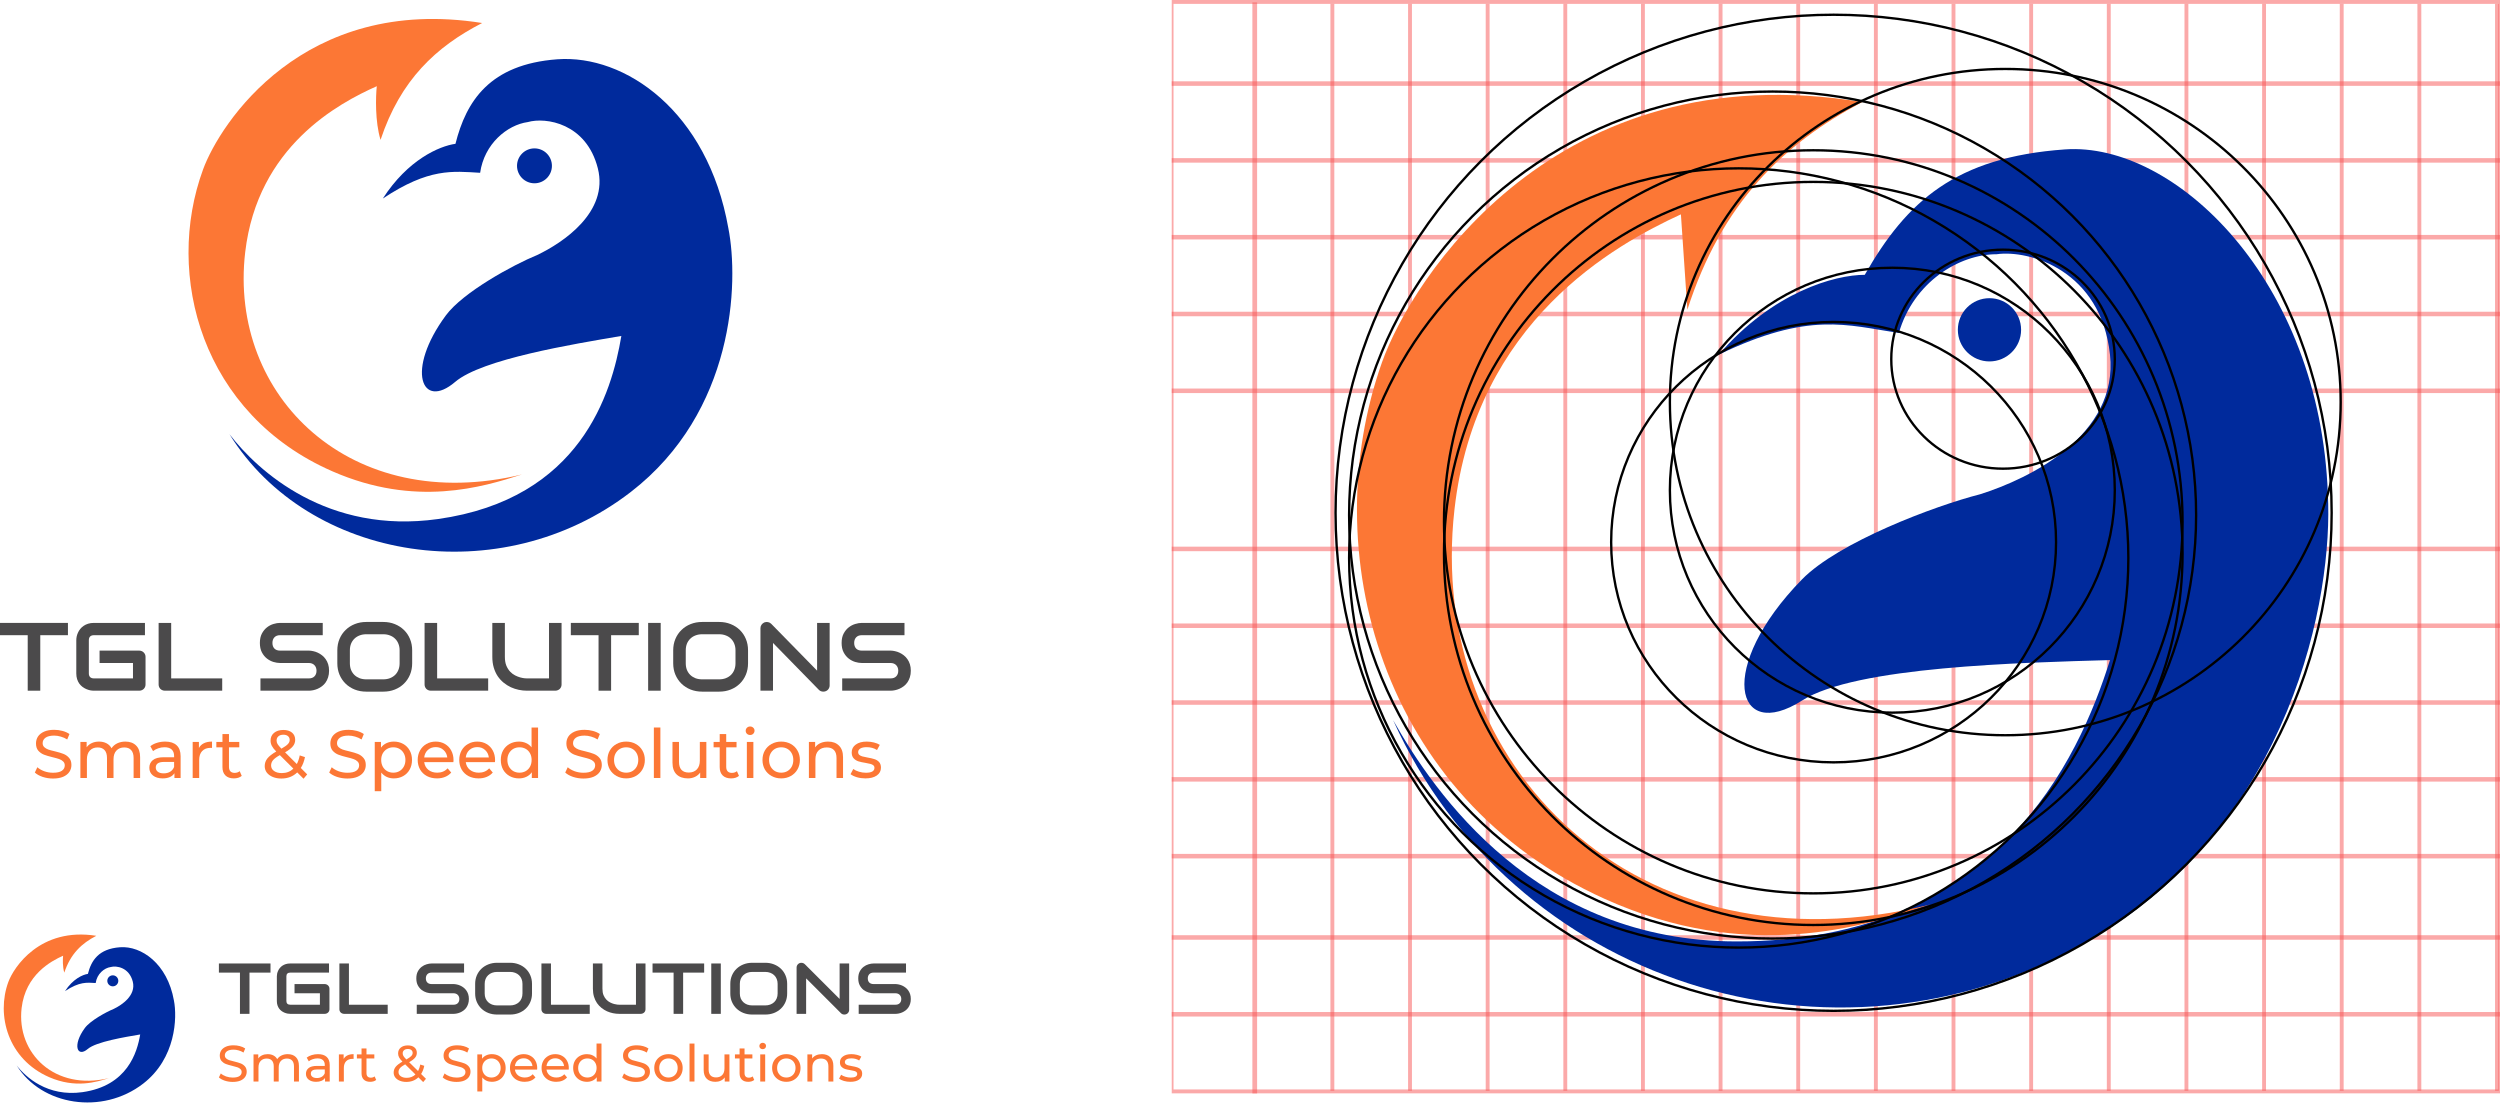<svg width="1054" height="469" viewBox="0 0 1054 469" fill="none" xmlns="http://www.w3.org/2000/svg">
<path fill-rule="evenodd" clip-rule="evenodd" d="M494 0H1054V460.952H494V0ZM494.756 1.64V459.312H1053.24V1.64H494.756Z" fill="#F95554" fill-opacity="0.5"/>
<path fill-rule="evenodd" clip-rule="evenodd" d="M560.908 459.895V1.626H562.545V459.895H560.908Z" fill="#F95554" fill-opacity="0.5"/>
<path fill-rule="evenodd" clip-rule="evenodd" d="M528 461V1H530V461H528Z" fill="#F95554" fill-opacity="0.5"/>
<path fill-rule="evenodd" clip-rule="evenodd" d="M593.643 459.895V1.626H595.279V459.895H593.643Z" fill="#F95554" fill-opacity="0.5"/>
<path fill-rule="evenodd" clip-rule="evenodd" d="M626.375 459.905V1.635H628.012V459.905H626.375Z" fill="#F95554" fill-opacity="0.5"/>
<path fill-rule="evenodd" clip-rule="evenodd" d="M659.109 459.895V1.626H660.746V459.895H659.109Z" fill="#F95554" fill-opacity="0.5"/>
<path fill-rule="evenodd" clip-rule="evenodd" d="M691.844 459.905V1.635H693.48V459.905H691.844Z" fill="#F95554" fill-opacity="0.5"/>
<path fill-rule="evenodd" clip-rule="evenodd" d="M724.576 459.905V1.635H726.213V459.905H724.576Z" fill="#F95554" fill-opacity="0.5"/>
<path fill-rule="evenodd" clip-rule="evenodd" d="M757.311 459.895V1.626H758.947V459.895H757.311Z" fill="#F95554" fill-opacity="0.5"/>
<path fill-rule="evenodd" clip-rule="evenodd" d="M790.047 459.895V1.626H791.684V459.895H790.047Z" fill="#F95554" fill-opacity="0.5"/>
<path fill-rule="evenodd" clip-rule="evenodd" d="M822.779 459.905V1.635H824.416V459.905H822.779Z" fill="#F95554" fill-opacity="0.5"/>
<path fill-rule="evenodd" clip-rule="evenodd" d="M855.514 459.905V1.635H857.15V459.905H855.514Z" fill="#F95554" fill-opacity="0.5"/>
<path fill-rule="evenodd" clip-rule="evenodd" d="M888.247 459.905V1.635H889.884V459.905H888.247Z" fill="#F95554" fill-opacity="0.5"/>
<path fill-rule="evenodd" clip-rule="evenodd" d="M920.979 459.895V1.626H922.616V459.895H920.979Z" fill="#F95554" fill-opacity="0.5"/>
<path fill-rule="evenodd" clip-rule="evenodd" d="M953.712 459.905V1.635H955.349V459.905H953.712Z" fill="#F95554" fill-opacity="0.5"/>
<path fill-rule="evenodd" clip-rule="evenodd" d="M986.448 459.905V1.635H988.085V459.905H986.448Z" fill="#F95554" fill-opacity="0.5"/>
<path fill-rule="evenodd" clip-rule="evenodd" d="M1019.18 459.895V1.626H1020.82V459.895H1019.18Z" fill="#F95554" fill-opacity="0.5"/>
<path fill-rule="evenodd" clip-rule="evenodd" d="M1051.91 459.905V1.635H1053.55V459.905H1051.91Z" fill="#F95554" fill-opacity="0.5"/>
<path fill-rule="evenodd" clip-rule="evenodd" d="M1054 100.952H494V99.047H1054V100.952Z" fill="#F95554" fill-opacity="0.5"/>
<path fill-rule="evenodd" clip-rule="evenodd" d="M1054 68.571H494V66.666H1054V68.571Z" fill="#F95554" fill-opacity="0.5"/>
<path fill-rule="evenodd" clip-rule="evenodd" d="M1054 36.19H494V34.286H1054V36.19Z" fill="#F95554" fill-opacity="0.5"/>
<path fill-rule="evenodd" clip-rule="evenodd" d="M1054 133.333H494V131.429H1054V133.333Z" fill="#F95554" fill-opacity="0.5"/>
<path fill-rule="evenodd" clip-rule="evenodd" d="M1054 165.714H494V163.81H1054V165.714Z" fill="#F95554" fill-opacity="0.5"/>
<path fill-rule="evenodd" clip-rule="evenodd" d="M1054 232.381H494V230.476H1054V232.381Z" fill="#F95554" fill-opacity="0.5"/>
<path fill-rule="evenodd" clip-rule="evenodd" d="M1054 264.762H494V262.857H1054V264.762Z" fill="#F95554" fill-opacity="0.5"/>
<path fill-rule="evenodd" clip-rule="evenodd" d="M1054 297.143H494V295.238H1054V297.143Z" fill="#F95554" fill-opacity="0.5"/>
<path fill-rule="evenodd" clip-rule="evenodd" d="M1054 329.524H494V327.619H1054V329.524Z" fill="#F95554" fill-opacity="0.5"/>
<path fill-rule="evenodd" clip-rule="evenodd" d="M1054 361.905H494V360H1054V361.905Z" fill="#F95554" fill-opacity="0.5"/>
<path fill-rule="evenodd" clip-rule="evenodd" d="M1054 396.19H494V394.286H1054V396.19Z" fill="#F95554" fill-opacity="0.5"/>
<path fill-rule="evenodd" clip-rule="evenodd" d="M1054 428.571H494V426.667H1054V428.571Z" fill="#F95554" fill-opacity="0.5"/>
<path d="M786.186 115.864C773.722 115.864 747.481 122.954 724.662 149.497C762.688 131.19 778.634 137.091 800.562 140.382C806.725 119.005 825.899 107.185 841.778 107.185C855.784 105.226 885.726 114.141 889.566 149.497C893.266 183.556 855.602 201.836 834.798 208.384C815.595 213.294 775.079 228.565 759.716 244.279C723.45 281.373 731.467 313.376 759.716 295.361C782.315 280.949 852.285 279.383 889.566 278.288C876.332 320.337 841.778 396.906 732.21 396.906C647.715 396.906 604.937 334.706 587.333 303.606C636.836 413.292 771.98 458.729 880.185 396.906C966.748 347.448 983.743 250.617 981.419 208.384C978.185 117.911 916.768 59.702 870.583 62.99C824.398 66.278 803.862 84.866 786.186 115.864Z" fill="#002A9C"/>
<circle cx="13.333" cy="13.333" r="13.333" transform="matrix(-1 0 0 1 852.095 125.714)" fill="#002A9C"/>
<path d="M676.586 378.99C736.775 406.116 785.322 390.812 814 381.279C690.14 412.278 600.968 322.852 613.214 214.723C622.197 135.403 680.891 103.179 708.67 90.37L711.396 130.585C725.807 85.735 751.557 60.818 785.103 43.02C655.419 21.791 594.925 118.247 582.674 152.678C554.452 231.994 581.687 336.222 676.586 378.99Z" fill="#FC7735"/>
<circle cx="747.333" cy="217.143" r="178.548" stroke="black"/>
<path d="M920.166 233.333C920.166 319.848 850.458 389.976 764.476 389.976C678.493 389.976 608.785 319.848 608.785 233.333C608.785 146.819 678.493 76.69 764.476 76.69C850.458 76.69 920.166 146.819 920.166 233.333Z" stroke="black"/>
<path d="M920.166 220C920.166 306.515 850.458 376.643 764.476 376.643C678.493 376.643 608.785 306.515 608.785 220C608.785 133.486 678.493 63.357 764.476 63.357C850.458 63.357 920.166 133.486 920.166 220Z" stroke="black"/>
<path d="M891.596 151.429C891.596 176.917 870.509 197.596 844.476 197.596C818.444 197.596 797.357 176.917 797.357 151.429C797.357 125.941 818.444 105.262 844.476 105.262C870.509 105.262 891.596 125.941 891.596 151.429Z" stroke="black"/>
<path d="M986.833 169.524C986.833 247.09 923.527 309.976 845.428 309.976C767.329 309.976 704.023 247.09 704.023 169.524C704.023 91.957 767.329 29.071 845.428 29.071C923.527 29.071 986.833 91.957 986.833 169.524Z" stroke="black"/>
<circle cx="733.047" cy="235.238" r="164.262" stroke="black"/>
<path d="M866.833 228.572C866.833 279.837 824.849 321.405 773.047 321.405C721.246 321.405 679.262 279.837 679.262 228.572C679.262 177.306 721.246 135.738 773.047 135.738C824.849 135.738 866.833 177.306 866.833 228.572Z" stroke="black"/>
<circle cx="797.809" cy="206.667" r="93.786" stroke="black"/>
<circle cx="773.047" cy="216.191" r="209.976" stroke="black"/>
<path d="M28.643 267.799H16.978V291.197H11.685V267.799H0V262.617H28.643V267.799Z" fill="#4B4A4B"/>
<path d="M61.357 288.586C61.357 288.958 61.289 289.303 61.153 289.622C61.018 289.941 60.828 290.22 60.583 290.459C60.353 290.685 60.074 290.865 59.749 290.997C59.423 291.13 59.07 291.197 58.69 291.197H39.595C39.106 291.197 38.577 291.144 38.007 291.037C37.451 290.918 36.894 290.738 36.338 290.499C35.795 290.26 35.272 289.954 34.77 289.582C34.268 289.197 33.82 288.739 33.427 288.207C33.047 287.662 32.741 287.038 32.511 286.334C32.28 285.616 32.165 284.812 32.165 283.922V269.891C32.165 269.413 32.219 268.902 32.327 268.357C32.45 267.799 32.633 267.254 32.877 266.722C33.121 266.178 33.44 265.66 33.834 265.168C34.227 264.676 34.696 264.244 35.239 263.872C35.795 263.487 36.433 263.182 37.152 262.956C37.871 262.73 38.686 262.617 39.595 262.617H61.113V267.799H39.595C38.903 267.799 38.373 267.978 38.007 268.337C37.641 268.696 37.458 269.227 37.458 269.931V283.922C37.458 284.587 37.641 285.105 38.007 285.477C38.387 285.835 38.916 286.015 39.595 286.015H56.064V279.518H41.977V274.296H58.69C59.07 274.296 59.423 274.369 59.749 274.515C60.074 274.648 60.353 274.834 60.583 275.073C60.828 275.312 61.018 275.591 61.153 275.91C61.289 276.216 61.357 276.548 61.357 276.907V288.586Z" fill="#4B4A4B"/>
<path d="M93.684 291.197H69.541C69.161 291.197 68.808 291.13 68.482 290.997C68.156 290.865 67.871 290.685 67.627 290.459C67.396 290.22 67.213 289.941 67.077 289.622C66.942 289.303 66.874 288.958 66.874 288.586V262.617H72.167V286.015H93.684V291.197Z" fill="#4B4A4B"/>
<path d="M138.735 282.786C138.735 283.809 138.599 284.733 138.328 285.556C138.07 286.367 137.724 287.084 137.29 287.709C136.855 288.333 136.346 288.865 135.763 289.303C135.179 289.742 134.575 290.101 133.951 290.38C133.327 290.659 132.689 290.865 132.038 290.997C131.4 291.13 130.796 291.197 130.226 291.197H109.807V286.015H130.226C131.244 286.015 132.031 285.723 132.587 285.138C133.157 284.553 133.442 283.769 133.442 282.786C133.442 282.308 133.368 281.869 133.218 281.471C133.069 281.072 132.852 280.727 132.567 280.434C132.295 280.142 131.956 279.916 131.549 279.757C131.155 279.597 130.714 279.518 130.226 279.518H118.052C117.197 279.518 116.274 279.371 115.283 279.079C114.293 278.774 113.37 278.289 112.515 277.624C111.673 276.96 110.968 276.09 110.398 275.013C109.841 273.937 109.563 272.622 109.563 271.067C109.563 269.513 109.841 268.204 110.398 267.141C110.968 266.065 111.673 265.194 112.515 264.53C113.37 263.853 114.293 263.368 115.283 263.075C116.274 262.77 117.197 262.617 118.052 262.617H136.068V267.799H118.052C117.048 267.799 116.261 268.098 115.691 268.696C115.134 269.293 114.856 270.084 114.856 271.067C114.856 272.064 115.134 272.854 115.691 273.439C116.261 274.01 117.048 274.296 118.052 274.296H130.226H130.266C130.836 274.309 131.44 274.389 132.078 274.535C132.716 274.668 133.347 274.881 133.971 275.173C134.609 275.465 135.213 275.837 135.783 276.289C136.353 276.727 136.855 277.259 137.29 277.883C137.738 278.508 138.09 279.225 138.348 280.036C138.606 280.846 138.735 281.763 138.735 282.786Z" fill="#4B4A4B"/>
<path d="M173.77 279.637C173.77 281.378 173.465 282.979 172.854 284.44C172.243 285.902 171.395 287.164 170.309 288.227C169.224 289.29 167.934 290.12 166.441 290.718C164.962 291.303 163.347 291.595 161.596 291.595H154.431C152.68 291.595 151.058 291.303 149.565 290.718C148.072 290.12 146.783 289.29 145.697 288.227C144.612 287.164 143.757 285.902 143.132 284.44C142.522 282.979 142.216 281.378 142.216 279.637V274.176C142.216 272.449 142.522 270.855 143.132 269.393C143.757 267.918 144.612 266.656 145.697 265.606C146.783 264.543 148.072 263.713 149.565 263.115C151.058 262.517 152.68 262.218 154.431 262.218H161.596C163.347 262.218 164.962 262.517 166.441 263.115C167.934 263.713 169.224 264.543 170.309 265.606C171.395 266.656 172.243 267.918 172.854 269.393C173.465 270.855 173.77 272.449 173.77 274.176V279.637ZM168.477 274.176C168.477 273.153 168.307 272.23 167.968 271.406C167.642 270.569 167.174 269.858 166.564 269.274C165.966 268.676 165.24 268.217 164.385 267.898C163.544 267.566 162.614 267.4 161.596 267.4H154.431C153.399 267.4 152.456 267.566 151.601 267.898C150.759 268.217 150.033 268.676 149.423 269.274C148.812 269.858 148.337 270.569 147.998 271.406C147.672 272.23 147.509 273.153 147.509 274.176V279.637C147.509 280.66 147.672 281.59 147.998 282.427C148.337 283.251 148.812 283.962 149.423 284.56C150.033 285.145 150.759 285.603 151.601 285.935C152.456 286.254 153.399 286.413 154.431 286.413H161.556C162.587 286.413 163.524 286.254 164.365 285.935C165.22 285.603 165.953 285.145 166.564 284.56C167.174 283.962 167.642 283.251 167.968 282.427C168.307 281.59 168.477 280.66 168.477 279.637V274.176Z" fill="#4B4A4B"/>
<path d="M205.812 291.197H181.669C181.289 291.197 180.936 291.13 180.61 290.997C180.284 290.865 179.999 290.685 179.755 290.459C179.524 290.22 179.341 289.941 179.205 289.622C179.07 289.303 179.002 288.958 179.002 288.586V262.617H184.295V286.015H205.812V291.197Z" fill="#4B4A4B"/>
<path d="M236.756 288.586C236.756 288.958 236.688 289.303 236.552 289.622C236.416 289.941 236.226 290.22 235.982 290.459C235.738 290.685 235.453 290.865 235.127 290.997C234.801 291.13 234.455 291.197 234.089 291.197H222.159C221.033 291.197 219.893 291.077 218.739 290.838C217.586 290.599 216.466 290.233 215.38 289.742C214.308 289.237 213.297 288.599 212.347 287.829C211.397 287.058 210.562 286.148 209.843 285.098C209.137 284.035 208.581 282.826 208.174 281.471C207.767 280.102 207.563 278.581 207.563 276.907V262.617H212.856V276.907C212.856 278.368 213.06 279.604 213.467 280.614C213.887 281.624 214.417 282.467 215.055 283.145C215.693 283.823 216.391 284.354 217.151 284.739C217.911 285.125 218.631 285.41 219.309 285.596C220.001 285.782 220.605 285.902 221.121 285.955C221.65 285.995 221.996 286.015 222.159 286.015H231.463V262.617H236.756V288.586Z" fill="#4B4A4B"/>
<path d="M269.307 267.799H257.642V291.197H252.349V267.799H240.664V262.617H269.307V267.799Z" fill="#4B4A4B"/>
<path d="M278.549 291.197H273.256V262.617H278.549V291.197Z" fill="#4B4A4B"/>
<path d="M315.375 279.637C315.375 281.378 315.07 282.979 314.459 284.44C313.849 285.902 313 287.164 311.915 288.227C310.829 289.29 309.54 290.12 308.047 290.718C306.568 291.303 304.953 291.595 303.202 291.595H296.036C294.285 291.595 292.664 291.303 291.171 290.718C289.678 290.12 288.388 289.29 287.303 288.227C286.217 287.164 285.362 285.902 284.738 284.44C284.127 282.979 283.822 281.378 283.822 279.637V274.176C283.822 272.449 284.127 270.855 284.738 269.393C285.362 267.918 286.217 266.656 287.303 265.606C288.388 264.543 289.678 263.713 291.171 263.115C292.664 262.517 294.285 262.218 296.036 262.218H303.202C304.953 262.218 306.568 262.517 308.047 263.115C309.54 263.713 310.829 264.543 311.915 265.606C313 266.656 313.849 267.918 314.459 269.393C315.07 270.855 315.375 272.449 315.375 274.176V279.637ZM310.083 274.176C310.083 273.153 309.913 272.23 309.574 271.406C309.248 270.569 308.78 269.858 308.169 269.274C307.572 268.676 306.846 268.217 305.991 267.898C305.149 267.566 304.22 267.4 303.202 267.4H296.036C295.005 267.4 294.061 267.566 293.206 267.898C292.365 268.217 291.639 268.676 291.028 269.274C290.417 269.858 289.942 270.569 289.603 271.406C289.277 272.23 289.115 273.153 289.115 274.176V279.637C289.115 280.66 289.277 281.59 289.603 282.427C289.942 283.251 290.417 283.962 291.028 284.56C291.639 285.145 292.365 285.603 293.206 285.935C294.061 286.254 295.005 286.413 296.036 286.413H303.161C304.193 286.413 305.129 286.254 305.97 285.935C306.825 285.603 307.558 285.145 308.169 284.56C308.78 283.962 309.248 283.251 309.574 282.427C309.913 281.59 310.083 280.66 310.083 279.637V274.176Z" fill="#4B4A4B"/>
<path d="M349.779 288.984C349.779 289.356 349.705 289.702 349.555 290.021C349.42 290.34 349.23 290.619 348.985 290.858C348.755 291.084 348.476 291.263 348.151 291.396C347.825 291.529 347.479 291.595 347.113 291.595C346.787 291.595 346.454 291.536 346.115 291.416C345.789 291.296 345.498 291.104 345.24 290.838L325.9 271.067V291.197H320.607V264.829C320.607 264.298 320.757 263.819 321.055 263.394C321.367 262.956 321.761 262.63 322.236 262.418C322.738 262.218 323.254 262.172 323.783 262.278C324.312 262.371 324.767 262.61 325.147 262.996L344.486 282.746V262.617H349.779V288.984Z" fill="#4B4A4B"/>
<path d="M384 282.786C384 283.809 383.864 284.733 383.593 285.556C383.335 286.367 382.989 287.084 382.555 287.709C382.12 288.333 381.611 288.865 381.028 289.303C380.444 289.742 379.84 290.101 379.216 290.38C378.592 290.659 377.954 290.865 377.302 290.997C376.665 291.13 376.061 291.197 375.491 291.197H355.072V286.015H375.491C376.508 286.015 377.296 285.723 377.852 285.138C378.422 284.553 378.707 283.769 378.707 282.786C378.707 282.308 378.632 281.869 378.483 281.471C378.334 281.072 378.117 280.727 377.832 280.434C377.56 280.142 377.221 279.916 376.814 279.757C376.42 279.597 375.979 279.518 375.491 279.518H363.317C362.462 279.518 361.539 279.371 360.548 279.079C359.558 278.774 358.635 278.289 357.78 277.624C356.938 276.96 356.233 276.09 355.663 275.013C355.106 273.937 354.828 272.622 354.828 271.067C354.828 269.513 355.106 268.204 355.663 267.141C356.233 266.065 356.938 265.194 357.78 264.53C358.635 263.853 359.558 263.368 360.548 263.075C361.539 262.77 362.462 262.617 363.317 262.617H381.333V267.799H363.317C362.313 267.799 361.526 268.098 360.956 268.696C360.399 269.293 360.121 270.084 360.121 271.067C360.121 272.064 360.399 272.854 360.956 273.439C361.526 274.01 362.313 274.296 363.317 274.296H375.491H375.531C376.101 274.309 376.705 274.389 377.343 274.535C377.981 274.668 378.612 274.881 379.236 275.173C379.874 275.465 380.478 275.837 381.048 276.289C381.618 276.727 382.12 277.259 382.555 277.883C383.002 278.508 383.355 279.225 383.613 280.036C383.871 280.846 384 281.763 384 282.786Z" fill="#4B4A4B"/>
<path d="M22.357 328.229C20.85 328.229 19.391 327.999 17.979 327.54C16.587 327.062 15.49 326.45 14.688 325.704L15.747 323.467C16.51 324.155 17.483 324.72 18.666 325.159C19.868 325.58 21.098 325.79 22.357 325.79C24.017 325.79 25.257 325.513 26.077 324.959C26.898 324.385 27.308 323.63 27.308 322.693C27.308 322.004 27.079 321.45 26.621 321.029C26.182 320.589 25.629 320.254 24.961 320.025C24.313 319.795 23.387 319.537 22.186 319.25C20.679 318.887 19.458 318.524 18.523 318.16C17.607 317.797 16.816 317.243 16.148 316.497C15.499 315.732 15.175 314.709 15.175 313.428C15.175 312.357 15.451 311.391 16.005 310.53C16.577 309.67 17.436 308.981 18.58 308.465C19.725 307.949 21.146 307.691 22.844 307.691C24.027 307.691 25.19 307.844 26.335 308.15C27.48 308.456 28.462 308.895 29.282 309.469L28.338 311.764C27.498 311.228 26.602 310.827 25.648 310.559C24.694 310.272 23.759 310.129 22.844 310.129C21.222 310.129 20.001 310.425 19.181 311.018C18.38 311.611 17.979 312.376 17.979 313.313C17.979 314.001 18.208 314.565 18.666 315.005C19.124 315.426 19.687 315.761 20.354 316.009C21.041 316.239 21.966 316.487 23.13 316.755C24.637 317.118 25.848 317.482 26.764 317.845C27.68 318.208 28.462 318.763 29.11 319.509C29.778 320.254 30.112 321.258 30.112 322.52C30.112 323.572 29.826 324.538 29.254 325.418C28.681 326.278 27.813 326.966 26.65 327.483C25.486 327.98 24.055 328.229 22.357 328.229Z" fill="#FC7735"/>
<path d="M52.864 312.653C54.772 312.653 56.279 313.208 57.385 314.317C58.511 315.426 59.073 317.07 59.073 319.25V327.999H56.326V319.566C56.326 318.093 55.983 316.984 55.296 316.239C54.628 315.493 53.665 315.12 52.406 315.12C51.013 315.12 49.907 315.56 49.087 316.439C48.266 317.3 47.856 318.543 47.856 320.168V327.999H45.109V319.566C45.109 318.093 44.766 316.984 44.079 316.239C43.411 315.493 42.448 315.12 41.189 315.12C39.796 315.12 38.69 315.56 37.87 316.439C37.049 317.3 36.639 318.543 36.639 320.168V327.999H33.892V312.796H36.525V315.063C37.078 314.278 37.803 313.686 38.699 313.284C39.596 312.863 40.617 312.653 41.761 312.653C42.944 312.653 43.993 312.892 44.909 313.37C45.825 313.848 46.53 314.546 47.026 315.464C47.599 314.584 48.39 313.896 49.401 313.399C50.431 312.902 51.586 312.653 52.864 312.653Z" fill="#FC7735"/>
<path d="M69.651 312.653C71.749 312.653 73.352 313.169 74.458 314.202C75.584 315.235 76.146 316.774 76.146 318.82V327.999H73.542V325.991C73.085 326.699 72.426 327.244 71.568 327.626C70.728 327.99 69.727 328.171 68.563 328.171C66.865 328.171 65.501 327.76 64.471 326.938C63.46 326.116 62.955 325.035 62.955 323.696C62.955 322.358 63.441 321.287 64.414 320.484C65.387 319.662 66.932 319.25 69.05 319.25H73.399V318.705C73.399 317.52 73.056 316.611 72.369 315.98C71.682 315.349 70.671 315.034 69.336 315.034C68.439 315.034 67.562 315.187 66.703 315.493C65.845 315.78 65.12 316.172 64.528 316.669L63.384 314.604C64.166 313.973 65.101 313.494 66.188 313.169C67.276 312.825 68.43 312.653 69.651 312.653ZM69.021 326.049C70.07 326.049 70.977 325.819 71.74 325.36C72.503 324.882 73.056 324.213 73.399 323.352V321.23H69.164C66.837 321.23 65.673 322.014 65.673 323.582C65.673 324.347 65.969 324.949 66.56 325.389C67.152 325.829 67.972 326.049 69.021 326.049Z" fill="#FC7735"/>
<path d="M83.862 315.349C84.34 314.47 85.045 313.8 85.98 313.341C86.915 312.883 88.05 312.653 89.385 312.653V315.321C89.233 315.302 89.023 315.292 88.756 315.292C87.268 315.292 86.094 315.741 85.236 316.64C84.397 317.52 83.977 318.782 83.977 320.426V327.999H81.23V312.796H83.862V315.349Z" fill="#FC7735"/>
<path d="M101.913 327.11C101.513 327.454 101.017 327.722 100.425 327.913C99.834 328.085 99.223 328.171 98.594 328.171C97.068 328.171 95.885 327.76 95.046 326.938C94.206 326.116 93.786 324.939 93.786 323.41V315.063H91.211V312.796H93.786V309.469H96.534V312.796H100.883V315.063H96.534V323.295C96.534 324.117 96.734 324.748 97.134 325.188C97.554 325.628 98.145 325.848 98.909 325.848C99.748 325.848 100.463 325.609 101.055 325.131L101.913 327.11Z" fill="#FC7735"/>
<path d="M127.971 328.315L125.309 325.647C123.535 327.368 121.303 328.229 118.613 328.229C117.278 328.229 116.076 328.009 115.008 327.569C113.94 327.129 113.1 326.517 112.49 325.733C111.898 324.93 111.603 324.022 111.603 323.008C111.603 321.784 111.975 320.704 112.719 319.767C113.482 318.811 114.731 317.835 116.467 316.841C115.59 315.961 114.97 315.168 114.607 314.46C114.245 313.753 114.064 313.016 114.064 312.251C114.064 310.894 114.55 309.804 115.523 308.981C116.515 308.159 117.831 307.748 119.472 307.748C120.998 307.748 122.209 308.121 123.106 308.867C124.003 309.613 124.451 310.636 124.451 311.936C124.451 312.949 124.117 313.858 123.449 314.661C122.801 315.464 121.713 316.306 120.187 317.185L125.138 322.119C125.71 321.029 126.12 319.815 126.368 318.476L128.572 319.193C128.228 320.952 127.646 322.482 126.826 323.783L129.516 326.479L127.971 328.315ZM119.472 309.756C118.575 309.756 117.869 309.985 117.354 310.444C116.858 310.884 116.61 311.467 116.61 312.194C116.61 312.71 116.744 313.208 117.011 313.686C117.297 314.164 117.841 314.814 118.642 315.636C119.958 314.89 120.865 314.25 121.361 313.714C121.876 313.179 122.133 312.596 122.133 311.965C122.133 311.295 121.895 310.76 121.418 310.358C120.96 309.957 120.311 309.756 119.472 309.756ZM118.785 325.934C120.769 325.934 122.4 325.303 123.678 324.041L117.984 318.361C116.61 319.126 115.647 319.843 115.094 320.513C114.56 321.163 114.293 321.899 114.293 322.721C114.293 323.677 114.703 324.452 115.523 325.045C116.362 325.637 117.45 325.934 118.785 325.934Z" fill="#FC7735"/>
<path d="M146.459 328.229C144.952 328.229 143.492 327.999 142.081 327.54C140.688 327.062 139.591 326.45 138.79 325.704L139.849 323.467C140.612 324.155 141.585 324.72 142.768 325.159C143.969 325.58 145.2 325.79 146.459 325.79C148.119 325.79 149.359 325.513 150.179 324.959C150.999 324.385 151.409 323.63 151.409 322.693C151.409 322.004 151.18 321.45 150.723 321.029C150.284 320.589 149.731 320.254 149.063 320.025C148.414 319.795 147.489 319.537 146.287 319.25C144.78 318.887 143.559 318.524 142.624 318.16C141.709 317.797 140.917 317.243 140.249 316.497C139.601 315.732 139.277 314.709 139.277 313.428C139.277 312.357 139.553 311.391 140.106 310.53C140.679 309.67 141.537 308.981 142.682 308.465C143.826 307.949 145.248 307.691 146.945 307.691C148.128 307.691 149.292 307.844 150.436 308.15C151.581 308.456 152.563 308.895 153.384 309.469L152.439 311.764C151.6 311.228 150.704 310.827 149.75 310.559C148.796 310.272 147.861 310.129 146.945 310.129C145.324 310.129 144.103 310.425 143.283 311.018C142.481 311.611 142.081 312.376 142.081 313.313C142.081 314.001 142.31 314.565 142.768 315.005C143.225 315.426 143.788 315.761 144.456 316.009C145.143 316.239 146.068 316.487 147.232 316.755C148.739 317.118 149.95 317.482 150.866 317.845C151.781 318.208 152.563 318.763 153.212 319.509C153.88 320.254 154.214 321.258 154.214 322.52C154.214 323.572 153.927 324.538 153.355 325.418C152.783 326.278 151.915 326.966 150.751 327.483C149.588 327.98 148.157 328.229 146.459 328.229Z" fill="#FC7735"/>
<path d="M166.034 312.653C167.503 312.653 168.82 312.978 169.983 313.628C171.147 314.278 172.053 315.187 172.702 316.353C173.369 317.52 173.703 318.868 173.703 320.398C173.703 321.928 173.369 323.285 172.702 324.471C172.053 325.637 171.147 326.546 169.983 327.196C168.82 327.846 167.503 328.171 166.034 328.171C164.947 328.171 163.945 327.961 163.03 327.54C162.133 327.119 161.37 326.508 160.741 325.704V333.564H157.994V312.796H160.626V315.206C161.237 314.365 162.009 313.733 162.944 313.313C163.879 312.873 164.909 312.653 166.034 312.653ZM165.805 325.762C166.778 325.762 167.646 325.542 168.409 325.102C169.192 324.643 169.802 324.012 170.241 323.209C170.699 322.387 170.928 321.45 170.928 320.398C170.928 319.346 170.699 318.419 170.241 317.615C169.802 316.793 169.192 316.162 168.409 315.722C167.646 315.282 166.778 315.063 165.805 315.063C164.852 315.063 163.984 315.292 163.201 315.751C162.438 316.191 161.828 316.812 161.37 317.615C160.931 318.419 160.712 319.346 160.712 320.398C160.712 321.45 160.931 322.387 161.37 323.209C161.809 324.012 162.419 324.643 163.201 325.102C163.984 325.542 164.852 325.762 165.805 325.762Z" fill="#FC7735"/>
<path d="M191.205 320.484C191.205 320.694 191.186 320.971 191.148 321.316H178.844C179.015 322.654 179.597 323.735 180.589 324.557C181.6 325.36 182.85 325.762 184.338 325.762C186.15 325.762 187.609 325.15 188.716 323.926L190.233 325.704C189.546 326.508 188.687 327.119 187.657 327.54C186.646 327.961 185.511 328.171 184.252 328.171C182.65 328.171 181.228 327.846 179.988 327.196C178.748 326.527 177.785 325.599 177.098 324.414C176.431 323.228 176.097 321.889 176.097 320.398C176.097 318.925 176.421 317.596 177.07 316.411C177.737 315.225 178.643 314.307 179.788 313.657C180.952 312.988 182.258 312.653 183.708 312.653C185.158 312.653 186.446 312.988 187.571 313.657C188.716 314.307 189.603 315.225 190.233 316.411C190.881 317.596 191.205 318.954 191.205 320.484ZM183.708 314.976C182.392 314.976 181.286 315.378 180.389 316.181C179.511 316.984 178.996 318.036 178.844 319.336H188.573C188.42 318.055 187.896 317.013 186.999 316.21C186.122 315.388 185.025 314.976 183.708 314.976Z" fill="#FC7735"/>
<path d="M208.727 320.484C208.727 320.694 208.708 320.971 208.669 321.316H196.365C196.537 322.654 197.118 323.735 198.11 324.557C199.122 325.36 200.371 325.762 201.859 325.762C203.671 325.762 205.131 325.15 206.237 323.926L207.754 325.704C207.067 326.508 206.209 327.119 205.178 327.54C204.167 327.961 203.032 328.171 201.773 328.171C200.171 328.171 198.75 327.846 197.51 327.196C196.27 326.527 195.306 325.599 194.619 324.414C193.952 323.228 193.618 321.889 193.618 320.398C193.618 318.925 193.942 317.596 194.591 316.411C195.258 315.225 196.165 314.307 197.309 313.657C198.473 312.988 199.78 312.653 201.23 312.653C202.679 312.653 203.967 312.988 205.093 313.657C206.237 314.307 207.124 315.225 207.754 316.411C208.402 317.596 208.727 318.954 208.727 320.484ZM201.23 314.976C199.913 314.976 198.807 315.378 197.91 316.181C197.033 316.984 196.518 318.036 196.365 319.336H206.094C205.941 318.055 205.417 317.013 204.52 316.21C203.643 315.388 202.546 314.976 201.23 314.976Z" fill="#FC7735"/>
<path d="M226.849 306.715V327.999H224.216V325.59C223.606 326.431 222.833 327.072 221.898 327.511C220.964 327.951 219.933 328.171 218.808 328.171C217.339 328.171 216.023 327.846 214.859 327.196C213.695 326.546 212.78 325.637 212.112 324.471C211.463 323.285 211.139 321.928 211.139 320.398C211.139 318.868 211.463 317.52 212.112 316.353C212.78 315.187 213.695 314.278 214.859 313.628C216.023 312.978 217.339 312.653 218.808 312.653C219.895 312.653 220.897 312.863 221.813 313.284C222.728 313.686 223.491 314.288 224.102 315.091V306.715H226.849ZM219.037 325.762C219.991 325.762 220.859 325.542 221.641 325.102C222.423 324.643 223.033 324.012 223.472 323.209C223.911 322.387 224.13 321.45 224.13 320.398C224.13 319.346 223.911 318.419 223.472 317.615C223.033 316.793 222.423 316.162 221.641 315.722C220.859 315.282 219.991 315.063 219.037 315.063C218.064 315.063 217.186 315.282 216.404 315.722C215.641 316.162 215.031 316.793 214.573 317.615C214.134 318.419 213.915 319.346 213.915 320.398C213.915 321.45 214.134 322.387 214.573 323.209C215.031 324.012 215.641 324.643 216.404 325.102C217.186 325.542 218.064 325.762 219.037 325.762Z" fill="#FC7735"/>
<path d="M245.969 328.229C244.462 328.229 243.003 327.999 241.591 327.54C240.199 327.062 239.102 326.45 238.3 325.704L239.359 323.467C240.122 324.155 241.095 324.72 242.278 325.159C243.48 325.58 244.71 325.79 245.969 325.79C247.629 325.79 248.869 325.513 249.689 324.959C250.51 324.385 250.92 323.63 250.92 322.693C250.92 322.004 250.691 321.45 250.233 321.029C249.794 320.589 249.241 320.254 248.573 320.025C247.925 319.795 246.999 319.537 245.798 319.25C244.291 318.887 243.07 318.524 242.135 318.16C241.219 317.797 240.428 317.243 239.76 316.497C239.111 315.732 238.787 314.709 238.787 313.428C238.787 312.357 239.064 311.391 239.617 310.53C240.189 309.67 241.048 308.981 242.192 308.465C243.337 307.949 244.758 307.691 246.456 307.691C247.639 307.691 248.802 307.844 249.947 308.15C251.091 308.456 252.074 308.895 252.894 309.469L251.95 311.764C251.111 311.228 250.214 310.827 249.26 310.559C248.306 310.272 247.371 310.129 246.456 310.129C244.834 310.129 243.613 310.425 242.793 311.018C241.992 311.611 241.591 312.376 241.591 313.313C241.591 314.001 241.82 314.565 242.278 315.005C242.736 315.426 243.299 315.761 243.966 316.009C244.653 316.239 245.578 316.487 246.742 316.755C248.249 317.118 249.46 317.482 250.376 317.845C251.292 318.208 252.074 318.763 252.723 319.509C253.39 320.254 253.724 321.258 253.724 322.52C253.724 323.572 253.438 324.538 252.866 325.418C252.293 326.278 251.425 326.966 250.262 327.483C249.098 327.98 247.667 328.229 245.969 328.229Z" fill="#FC7735"/>
<path d="M264 328.171C262.493 328.171 261.138 327.837 259.936 327.167C258.734 326.498 257.79 325.58 257.103 324.414C256.436 323.228 256.102 321.889 256.102 320.398C256.102 318.906 256.436 317.577 257.103 316.411C257.79 315.225 258.734 314.307 259.936 313.657C261.138 312.988 262.493 312.653 264 312.653C265.507 312.653 266.852 312.988 268.034 313.657C269.236 314.307 270.171 315.225 270.839 316.411C271.525 317.577 271.869 318.906 271.869 320.398C271.869 321.889 271.525 323.228 270.839 324.414C270.171 325.58 269.236 326.498 268.034 327.167C266.852 327.837 265.507 328.171 264 328.171ZM264 325.762C264.973 325.762 265.84 325.542 266.604 325.102C267.386 324.643 267.996 324.012 268.435 323.209C268.874 322.387 269.093 321.45 269.093 320.398C269.093 319.346 268.874 318.419 268.435 317.615C267.996 316.793 267.386 316.162 266.604 315.722C265.84 315.282 264.973 315.063 264 315.063C263.027 315.063 262.149 315.282 261.367 315.722C260.604 316.162 259.993 316.793 259.536 317.615C259.097 318.419 258.877 319.346 258.877 320.398C258.877 321.45 259.097 322.387 259.536 323.209C259.993 324.012 260.604 324.643 261.367 325.102C262.149 325.542 263.027 325.762 264 325.762Z" fill="#FC7735"/>
<path d="M275.668 306.715H278.415V327.999H275.668V306.715Z" fill="#FC7735"/>
<path d="M297.796 312.796V327.999H295.192V325.704C294.639 326.488 293.904 327.1 292.989 327.54C292.092 327.961 291.109 328.171 290.041 328.171C288.019 328.171 286.426 327.617 285.262 326.508C284.099 325.379 283.517 323.725 283.517 321.545V312.796H286.264V321.23C286.264 322.702 286.617 323.821 287.323 324.586C288.029 325.331 289.04 325.704 290.356 325.704C291.806 325.704 292.95 325.265 293.79 324.385C294.629 323.505 295.049 322.262 295.049 320.656V312.796H297.796Z" fill="#FC7735"/>
<path d="M311.553 327.11C311.152 327.454 310.656 327.722 310.065 327.913C309.474 328.085 308.863 328.171 308.234 328.171C306.707 328.171 305.525 327.76 304.685 326.938C303.846 326.116 303.426 324.939 303.426 323.41V315.063H300.851V312.796H303.426V309.469H306.173V312.796H310.523V315.063H306.173V323.295C306.173 324.117 306.374 324.748 306.774 325.188C307.194 325.628 307.785 325.848 308.548 325.848C309.388 325.848 310.103 325.609 310.694 325.131L311.553 327.11Z" fill="#FC7735"/>
<path d="M314.874 312.796H317.621V327.999H314.874V312.796ZM316.248 309.871C315.713 309.871 315.265 309.699 314.903 309.354C314.559 309.01 314.388 308.589 314.388 308.092C314.388 307.595 314.559 307.174 314.903 306.83C315.265 306.467 315.713 306.285 316.248 306.285C316.782 306.285 317.22 306.457 317.564 306.801C317.926 307.127 318.108 307.538 318.108 308.035C318.108 308.551 317.926 308.991 317.564 309.354C317.22 309.699 316.782 309.871 316.248 309.871Z" fill="#FC7735"/>
<path d="M329.362 328.171C327.855 328.171 326.5 327.837 325.298 327.167C324.097 326.498 323.152 325.58 322.466 324.414C321.798 323.228 321.464 321.889 321.464 320.398C321.464 318.906 321.798 317.577 322.466 316.411C323.152 315.225 324.097 314.307 325.298 313.657C326.5 312.988 327.855 312.653 329.362 312.653C330.869 312.653 332.214 312.988 333.397 313.657C334.598 314.307 335.533 315.225 336.201 316.411C336.888 317.577 337.231 318.906 337.231 320.398C337.231 321.889 336.888 323.228 336.201 324.414C335.533 325.58 334.598 326.498 333.397 327.167C332.214 327.837 330.869 328.171 329.362 328.171ZM329.362 325.762C330.335 325.762 331.203 325.542 331.966 325.102C332.748 324.643 333.358 324.012 333.797 323.209C334.236 322.387 334.455 321.45 334.455 320.398C334.455 319.346 334.236 318.419 333.797 317.615C333.358 316.793 332.748 316.162 331.966 315.722C331.203 315.282 330.335 315.063 329.362 315.063C328.389 315.063 327.511 315.282 326.729 315.722C325.966 316.162 325.356 316.793 324.898 317.615C324.459 318.419 324.24 319.346 324.24 320.398C324.24 321.45 324.459 322.387 324.898 323.209C325.356 324.012 325.966 324.643 326.729 325.102C327.511 325.542 328.389 325.762 329.362 325.762Z" fill="#FC7735"/>
<path d="M349.128 312.653C351.055 312.653 352.581 313.217 353.707 314.345C354.851 315.455 355.423 317.09 355.423 319.25V327.999H352.676V319.566C352.676 318.093 352.324 316.984 351.618 316.239C350.912 315.493 349.901 315.12 348.584 315.12C347.096 315.12 345.923 315.56 345.065 316.439C344.206 317.3 343.777 318.543 343.777 320.168V327.999H341.03V312.796H343.663V315.091C344.216 314.307 344.96 313.705 345.895 313.284C346.849 312.863 347.926 312.653 349.128 312.653Z" fill="#FC7735"/>
<path d="M364.857 328.171C363.617 328.171 362.425 328.009 361.28 327.684C360.135 327.339 359.239 326.909 358.59 326.393L359.735 324.213C360.402 324.691 361.213 325.073 362.167 325.36C363.121 325.647 364.084 325.79 365.057 325.79C367.461 325.79 368.663 325.102 368.663 323.725C368.663 323.266 368.501 322.903 368.176 322.635C367.852 322.367 367.442 322.176 366.946 322.061C366.469 321.928 365.782 321.784 364.886 321.631C363.665 321.44 362.663 321.22 361.881 320.971C361.118 320.723 360.46 320.302 359.906 319.709C359.353 319.117 359.077 318.285 359.077 317.214C359.077 315.837 359.649 314.737 360.794 313.915C361.938 313.074 363.474 312.653 365.401 312.653C366.412 312.653 367.423 312.777 368.434 313.026C369.445 313.275 370.275 313.609 370.923 314.03L369.75 316.21C368.51 315.407 367.051 315.005 365.372 315.005C364.208 315.005 363.321 315.196 362.711 315.579C362.1 315.961 361.795 316.468 361.795 317.099C361.795 317.596 361.967 317.988 362.31 318.275C362.654 318.562 363.073 318.772 363.569 318.906C364.084 319.04 364.8 319.193 365.715 319.365C366.936 319.576 367.919 319.805 368.663 320.054C369.426 320.283 370.074 320.685 370.609 321.258C371.143 321.832 371.41 322.635 371.41 323.668C371.41 325.045 370.818 326.144 369.636 326.966C368.472 327.77 366.879 328.171 364.857 328.171Z" fill="#FC7735"/>
<path d="M140.208 198.738C175.189 214.001 203.403 205.389 220.07 200.026C148.085 217.468 96.26 167.151 103.377 106.311C108.598 61.68 142.71 43.548 158.855 36.341C158.396 40.648 158.071 51.204 160.439 58.969C168.814 33.733 183.78 19.714 203.276 9.699C127.906 -2.246 92.748 52.027 85.628 71.4C69.226 116.028 85.055 174.674 140.208 198.738Z" fill="#FC7735"/>
<path d="M192.026 60.63C185.174 61.591 171.904 67.382 161.402 83.702C180.897 70.728 190.907 72.193 202.424 72.849C204.167 60.648 213.798 52.686 222.526 51.461C230.075 49.307 247.22 51.888 252.052 70.986C256.706 89.384 237.408 102.316 226.476 107.512C216.298 111.686 195.2 123.187 187.965 132.991C170.883 156.135 177.752 173.072 191.895 161.012C203.209 151.364 241.552 145.109 261.961 141.634C257.922 165.72 244.818 210.386 184.588 218.835C138.14 225.35 108.807 198.749 96.737 183.047C130.092 236.829 211.207 249.681 265.931 207.425C309.711 173.62 311.602 119.194 307.075 96.206C298.336 46.827 263.487 22.891 234.96 24.997C206.434 27.104 196.542 42.662 192.026 60.63Z" fill="#002A9C"/>
<path d="M217.973 69.917C217.973 73.981 221.267 77.276 225.332 77.276C229.396 77.276 232.69 73.981 232.69 69.917C232.69 65.853 229.396 62.558 225.332 62.558C221.267 62.558 217.973 65.853 217.973 69.917Z" fill="#002A9C"/>
<path d="M114.045 410.053H105.184V427.439H101.163V410.053H92.286V406.202H114.045V410.053Z" fill="#4B4A4B"/>
<path d="M138.897 425.499C138.897 425.775 138.846 426.032 138.743 426.269C138.639 426.506 138.495 426.713 138.31 426.891C138.134 427.059 137.923 427.192 137.675 427.291C137.428 427.39 137.16 427.439 136.871 427.439H122.365C121.994 427.439 121.592 427.399 121.159 427.32C120.736 427.232 120.314 427.098 119.891 426.921C119.479 426.743 119.082 426.516 118.7 426.239C118.319 425.953 117.978 425.612 117.679 425.218C117.391 424.813 117.159 424.349 116.984 423.826C116.808 423.292 116.721 422.695 116.721 422.034V411.608C116.721 411.252 116.762 410.872 116.844 410.468C116.937 410.053 117.076 409.648 117.262 409.253C117.447 408.848 117.69 408.463 117.989 408.098C118.288 407.733 118.643 407.412 119.056 407.135C119.479 406.849 119.963 406.622 120.509 406.454C121.056 406.286 121.675 406.202 122.365 406.202H138.712V410.053H122.365C121.839 410.053 121.437 410.186 121.159 410.453C120.881 410.719 120.741 411.114 120.741 411.637V422.034C120.741 422.527 120.881 422.912 121.159 423.189C121.448 423.455 121.85 423.589 122.365 423.589H134.876V418.761H124.175V414.881H136.871C137.16 414.881 137.428 414.935 137.675 415.044C137.923 415.142 138.134 415.281 138.31 415.458C138.495 415.636 138.639 415.843 138.743 416.08C138.846 416.307 138.897 416.554 138.897 416.821V425.499Z" fill="#4B4A4B"/>
<path d="M163.455 427.439H145.114C144.825 427.439 144.557 427.39 144.31 427.291C144.062 427.192 143.846 427.059 143.66 426.891C143.485 426.713 143.346 426.506 143.243 426.269C143.14 426.032 143.088 425.775 143.088 425.499V406.202H147.109V423.589H163.455V427.439Z" fill="#4B4A4B"/>
<path d="M197.679 421.189C197.679 421.95 197.576 422.636 197.37 423.248C197.174 423.85 196.911 424.383 196.581 424.847C196.251 425.311 195.865 425.706 195.421 426.032C194.978 426.358 194.519 426.624 194.045 426.832C193.571 427.039 193.086 427.192 192.591 427.291C192.107 427.39 191.648 427.439 191.215 427.439H175.704V423.589H191.215C191.988 423.589 192.586 423.371 193.009 422.937C193.442 422.503 193.658 421.92 193.658 421.189C193.658 420.834 193.602 420.508 193.488 420.212C193.375 419.916 193.21 419.659 192.993 419.442C192.787 419.225 192.529 419.057 192.22 418.938C191.921 418.82 191.586 418.761 191.215 418.761H181.967C181.317 418.761 180.616 418.652 179.864 418.435C179.111 418.208 178.41 417.847 177.76 417.354C177.121 416.86 176.585 416.214 176.152 415.414C175.729 414.614 175.518 413.637 175.518 412.482C175.518 411.326 175.729 410.354 176.152 409.564C176.585 408.764 177.121 408.118 177.76 407.624C178.41 407.121 179.111 406.76 179.864 406.543C180.616 406.316 181.317 406.202 181.967 406.202H195.653V410.053H181.967C181.204 410.053 180.606 410.275 180.173 410.719C179.75 411.164 179.539 411.751 179.539 412.482C179.539 413.222 179.75 413.809 180.173 414.244C180.606 414.668 181.204 414.881 181.967 414.881H191.215H191.246C191.679 414.891 192.138 414.95 192.622 415.058C193.107 415.157 193.586 415.315 194.06 415.532C194.545 415.749 195.004 416.026 195.437 416.362C195.87 416.687 196.251 417.082 196.581 417.546C196.921 418.01 197.189 418.544 197.385 419.146C197.581 419.748 197.679 420.429 197.679 421.189Z" fill="#4B4A4B"/>
<path d="M224.294 418.85C224.294 420.143 224.062 421.333 223.598 422.419C223.134 423.505 222.49 424.443 221.665 425.232C220.84 426.022 219.861 426.639 218.727 427.084C217.603 427.518 216.376 427.735 215.046 427.735H209.603C208.273 427.735 207.041 427.518 205.906 427.084C204.772 426.639 203.793 426.022 202.968 425.232C202.143 424.443 201.494 423.505 201.02 422.419C200.556 421.333 200.324 420.143 200.324 418.85V414.792C200.324 413.508 200.556 412.324 201.02 411.238C201.494 410.142 202.143 409.204 202.968 408.424C203.793 407.634 204.772 407.017 205.906 406.573C207.041 406.128 208.273 405.906 209.603 405.906H215.046C216.376 405.906 217.603 406.128 218.727 406.573C219.861 407.017 220.84 407.634 221.665 408.424C222.49 409.204 223.134 410.142 223.598 411.238C224.062 412.324 224.294 413.508 224.294 414.792V418.85ZM220.273 414.792C220.273 414.032 220.144 413.345 219.887 412.733C219.639 412.111 219.284 411.583 218.82 411.149C218.366 410.704 217.814 410.364 217.165 410.127C216.526 409.88 215.819 409.757 215.046 409.757H209.603C208.819 409.757 208.102 409.88 207.453 410.127C206.814 410.364 206.262 410.704 205.798 411.149C205.334 411.583 204.973 412.111 204.716 412.733C204.468 413.345 204.344 414.032 204.344 414.792V418.85C204.344 419.61 204.468 420.301 204.716 420.923C204.973 421.535 205.334 422.063 205.798 422.507C206.262 422.942 206.814 423.282 207.453 423.529C208.102 423.766 208.819 423.885 209.603 423.885H215.015C215.799 423.885 216.51 423.766 217.149 423.529C217.799 423.282 218.356 422.942 218.82 422.507C219.284 422.063 219.639 421.535 219.887 420.923C220.144 420.301 220.273 419.61 220.273 418.85V414.792Z" fill="#4B4A4B"/>
<path d="M248.636 427.439H230.294C230.006 427.439 229.738 427.39 229.49 427.291C229.243 427.192 229.026 427.059 228.841 426.891C228.666 426.713 228.526 426.506 228.423 426.269C228.32 426.032 228.269 425.775 228.269 425.499V406.202H232.289V423.589H248.636V427.439Z" fill="#4B4A4B"/>
<path d="M272.142 425.499C272.142 425.775 272.091 426.032 271.988 426.269C271.885 426.506 271.74 426.713 271.555 426.891C271.369 427.059 271.153 427.192 270.905 427.291C270.658 427.39 270.395 427.439 270.117 427.439H261.054C260.198 427.439 259.332 427.35 258.456 427.172C257.58 426.995 256.729 426.723 255.904 426.358C255.09 425.983 254.322 425.509 253.6 424.936C252.878 424.364 252.244 423.687 251.698 422.907C251.162 422.117 250.739 421.219 250.43 420.212C250.12 419.195 249.966 418.065 249.966 416.821V406.202H253.987V416.821C253.987 417.907 254.141 418.825 254.451 419.575C254.77 420.326 255.172 420.952 255.657 421.456C256.141 421.96 256.672 422.354 257.25 422.641C257.827 422.927 258.374 423.139 258.889 423.278C259.415 423.416 259.874 423.505 260.265 423.544C260.667 423.574 260.93 423.589 261.054 423.589H268.122V406.202H272.142V425.499Z" fill="#4B4A4B"/>
<path d="M296.871 410.053H288.009V427.439H283.988V410.053H275.112V406.202H296.871V410.053Z" fill="#4B4A4B"/>
<path d="M303.892 427.439H299.871V406.202H303.892V427.439Z" fill="#4B4A4B"/>
<path d="M331.868 418.85C331.868 420.143 331.636 421.333 331.172 422.419C330.708 423.505 330.063 424.443 329.239 425.232C328.414 426.022 327.434 426.639 326.3 427.084C325.177 427.518 323.95 427.735 322.62 427.735H317.176C315.846 427.735 314.614 427.518 313.48 427.084C312.346 426.639 311.366 426.022 310.542 425.232C309.717 424.443 309.067 423.505 308.593 422.419C308.129 421.333 307.897 420.143 307.897 418.85V414.792C307.897 413.508 308.129 412.324 308.593 411.238C309.067 410.142 309.717 409.204 310.542 408.424C311.366 407.634 312.346 407.017 313.48 406.573C314.614 406.128 315.846 405.906 317.176 405.906H322.62C323.95 405.906 325.177 406.128 326.3 406.573C327.434 407.017 328.414 407.634 329.239 408.424C330.063 409.204 330.708 410.142 331.172 411.238C331.636 412.324 331.868 413.508 331.868 414.792V418.85ZM327.847 414.792C327.847 414.032 327.718 413.345 327.46 412.733C327.213 412.111 326.857 411.583 326.393 411.149C325.939 410.704 325.388 410.364 324.738 410.127C324.099 409.88 323.393 409.757 322.62 409.757H317.176C316.392 409.757 315.676 409.88 315.026 410.127C314.387 410.364 313.836 410.704 313.372 411.149C312.908 411.583 312.547 412.111 312.289 412.733C312.042 413.345 311.918 414.032 311.918 414.792V418.85C311.918 419.61 312.042 420.301 312.289 420.923C312.547 421.535 312.908 422.063 313.372 422.507C313.836 422.942 314.387 423.282 315.026 423.529C315.676 423.766 316.392 423.885 317.176 423.885H322.589C323.372 423.885 324.084 423.766 324.723 423.529C325.372 423.282 325.929 422.942 326.393 422.507C326.857 422.063 327.213 421.535 327.46 420.923C327.718 420.301 327.847 419.61 327.847 418.85V414.792Z" fill="#4B4A4B"/>
<path d="M358.003 425.795C358.003 426.072 357.947 426.328 357.833 426.565C357.73 426.802 357.586 427.01 357.4 427.187C357.225 427.355 357.014 427.488 356.766 427.587C356.519 427.686 356.256 427.735 355.977 427.735C355.73 427.735 355.477 427.691 355.22 427.602C354.972 427.513 354.75 427.37 354.555 427.172L339.863 412.482V427.439H335.842V407.846C335.842 407.451 335.956 407.096 336.182 406.78C336.419 406.454 336.718 406.212 337.079 406.054C337.461 405.906 337.853 405.872 338.255 405.951C338.657 406.02 339.002 406.197 339.291 406.484L353.982 421.16V406.202H358.003V425.795Z" fill="#4B4A4B"/>
<path d="M384 421.189C384 421.95 383.897 422.636 383.69 423.248C383.495 423.85 383.232 424.383 382.902 424.847C382.572 425.311 382.185 425.706 381.742 426.032C381.298 426.358 380.84 426.624 380.365 426.832C379.891 427.039 379.407 427.192 378.912 427.291C378.427 427.39 377.968 427.439 377.535 427.439H362.024V423.589H377.535C378.309 423.589 378.907 423.371 379.329 422.937C379.762 422.503 379.979 421.92 379.979 421.189C379.979 420.834 379.922 420.508 379.809 420.212C379.695 419.916 379.53 419.659 379.314 419.442C379.108 419.225 378.85 419.057 378.541 418.938C378.242 418.82 377.907 418.761 377.535 418.761H368.287C367.638 418.761 366.937 418.652 366.184 418.435C365.432 418.208 364.73 417.847 364.081 417.354C363.442 416.86 362.906 416.214 362.473 415.414C362.05 414.614 361.839 413.637 361.839 412.482C361.839 411.326 362.05 410.354 362.473 409.564C362.906 408.764 363.442 408.118 364.081 407.624C364.73 407.121 365.432 406.76 366.184 406.543C366.937 406.316 367.638 406.202 368.287 406.202H381.974V410.053H368.287C367.524 410.053 366.926 410.275 366.493 410.719C366.071 411.164 365.859 411.751 365.859 412.482C365.859 413.222 366.071 413.809 366.493 414.244C366.926 414.668 367.524 414.881 368.287 414.881H377.535H377.566C377.999 414.891 378.458 414.95 378.943 415.058C379.427 415.157 379.907 415.315 380.381 415.532C380.865 415.749 381.324 416.026 381.757 416.362C382.19 416.687 382.572 417.082 382.902 417.546C383.242 418.01 383.51 418.544 383.706 419.146C383.902 419.748 384 420.429 384 421.189Z" fill="#4B4A4B"/>
<path d="M98.117 456.137C96.971 456.137 95.861 455.965 94.788 455.62C93.729 455.261 92.895 454.801 92.286 454.24L93.091 452.558C93.671 453.076 94.411 453.5 95.31 453.83C96.224 454.146 97.159 454.305 98.117 454.305C99.378 454.305 100.321 454.096 100.945 453.679C101.568 453.248 101.88 452.68 101.88 451.976C101.88 451.458 101.706 451.041 101.358 450.725C101.025 450.395 100.604 450.143 100.096 449.971C99.603 449.798 98.9 449.604 97.986 449.388C96.84 449.115 95.912 448.842 95.201 448.569C94.505 448.296 93.903 447.879 93.396 447.318C92.903 446.743 92.656 445.974 92.656 445.011C92.656 444.206 92.866 443.48 93.287 442.833C93.722 442.186 94.375 441.669 95.245 441.281C96.115 440.893 97.196 440.699 98.487 440.699C99.386 440.699 100.27 440.814 101.141 441.044C102.011 441.274 102.758 441.604 103.381 442.036L102.664 443.761C102.025 443.358 101.344 443.056 100.618 442.855C99.893 442.639 99.183 442.531 98.487 442.531C97.254 442.531 96.325 442.754 95.702 443.2C95.093 443.646 94.788 444.221 94.788 444.925C94.788 445.442 94.962 445.866 95.31 446.197C95.658 446.513 96.086 446.765 96.594 446.952C97.116 447.124 97.819 447.311 98.704 447.512C99.85 447.786 100.771 448.059 101.467 448.332C102.163 448.605 102.758 449.022 103.251 449.582C103.759 450.143 104.012 450.898 104.012 451.846C104.012 452.637 103.795 453.363 103.36 454.024C102.925 454.671 102.265 455.189 101.38 455.577C100.495 455.951 99.407 456.137 98.117 456.137Z" fill="#FC7735"/>
<path d="M121.31 444.429C122.76 444.429 123.906 444.846 124.747 445.68C125.603 446.513 126.031 447.75 126.031 449.388V455.965H123.942V449.626C123.942 448.519 123.681 447.685 123.159 447.124C122.652 446.564 121.919 446.283 120.962 446.283C119.903 446.283 119.062 446.614 118.438 447.275C117.815 447.922 117.503 448.856 117.503 450.078V455.965H115.414V449.626C115.414 448.519 115.153 447.685 114.631 447.124C114.123 446.564 113.391 446.283 112.434 446.283C111.375 446.283 110.534 446.614 109.91 447.275C109.286 447.922 108.975 448.856 108.975 450.078V455.965H106.886V444.537H108.888V446.24C109.308 445.651 109.859 445.205 110.541 444.903C111.223 444.587 111.999 444.429 112.869 444.429C113.768 444.429 114.566 444.609 115.262 444.968C115.958 445.327 116.495 445.852 116.872 446.542C117.307 445.881 117.909 445.363 118.678 444.99C119.461 444.616 120.338 444.429 121.31 444.429Z" fill="#FC7735"/>
<path d="M134.073 444.429C135.668 444.429 136.886 444.817 137.728 445.593C138.583 446.37 139.011 447.527 139.011 449.065V455.965H137.031V454.456C136.683 454.987 136.183 455.397 135.53 455.685C134.892 455.958 134.131 456.094 133.246 456.094C131.955 456.094 130.918 455.785 130.135 455.167C129.366 454.549 128.982 453.737 128.982 452.731C128.982 451.724 129.352 450.919 130.091 450.316C130.831 449.697 132.006 449.388 133.616 449.388H136.923V448.979C136.923 448.087 136.662 447.405 136.139 446.93C135.617 446.456 134.849 446.219 133.833 446.219C133.152 446.219 132.485 446.334 131.832 446.564C131.179 446.779 130.628 447.074 130.178 447.448L129.308 445.895C129.903 445.421 130.614 445.061 131.44 444.817C132.267 444.558 133.144 444.429 134.073 444.429ZM133.594 454.499C134.392 454.499 135.081 454.326 135.661 453.981C136.241 453.622 136.662 453.119 136.923 452.472V450.876H133.703C131.933 450.876 131.049 451.466 131.049 452.644C131.049 453.219 131.273 453.672 131.723 454.003C132.173 454.333 132.796 454.499 133.594 454.499Z" fill="#FC7735"/>
<path d="M144.878 446.456C145.24 445.795 145.777 445.291 146.488 444.946C147.198 444.601 148.061 444.429 149.077 444.429V446.434C148.96 446.42 148.801 446.413 148.598 446.413C147.467 446.413 146.575 446.751 145.922 447.426C145.284 448.087 144.965 449.036 144.965 450.272V455.965H142.876V444.537H144.878V446.456Z" fill="#FC7735"/>
<path d="M158.601 455.296C158.297 455.555 157.92 455.756 157.47 455.9C157.02 456.03 156.556 456.094 156.078 456.094C154.917 456.094 154.018 455.785 153.38 455.167C152.742 454.549 152.423 453.665 152.423 452.515V446.24H150.465V444.537H152.423V442.036H154.511V444.537H157.818V446.24H154.511V452.429C154.511 453.047 154.663 453.521 154.968 453.852C155.287 454.182 155.737 454.348 156.317 454.348C156.955 454.348 157.499 454.168 157.949 453.809L158.601 455.296Z" fill="#FC7735"/>
<path d="M178.412 456.202L176.389 454.197C175.04 455.491 173.343 456.137 171.298 456.137C170.283 456.137 169.369 455.972 168.557 455.641C167.745 455.311 167.107 454.851 166.642 454.261C166.193 453.658 165.968 452.975 165.968 452.213C165.968 451.293 166.251 450.481 166.816 449.776C167.397 449.058 168.347 448.325 169.666 447.577C168.999 446.916 168.528 446.319 168.252 445.787C167.977 445.256 167.839 444.702 167.839 444.127C167.839 443.106 168.209 442.287 168.948 441.669C169.703 441.051 170.703 440.742 171.951 440.742C173.111 440.742 174.032 441.022 174.714 441.583C175.395 442.143 175.736 442.912 175.736 443.89C175.736 444.652 175.482 445.335 174.975 445.938C174.482 446.542 173.655 447.175 172.495 447.836L176.258 451.545C176.693 450.725 177.005 449.812 177.194 448.806L178.869 449.345C178.608 450.668 178.166 451.818 177.542 452.795L179.587 454.822L178.412 456.202ZM171.951 442.251C171.269 442.251 170.732 442.424 170.341 442.769C169.964 443.099 169.775 443.538 169.775 444.084C169.775 444.472 169.877 444.846 170.08 445.205C170.297 445.565 170.711 446.053 171.32 446.671C172.321 446.111 173.01 445.629 173.387 445.227C173.778 444.824 173.974 444.386 173.974 443.911C173.974 443.408 173.793 443.006 173.43 442.704C173.082 442.402 172.589 442.251 171.951 442.251ZM171.429 454.412C172.937 454.412 174.177 453.938 175.149 452.989L170.819 448.72C169.775 449.295 169.043 449.834 168.622 450.337C168.216 450.826 168.013 451.379 168.013 451.997C168.013 452.716 168.325 453.298 168.948 453.744C169.587 454.19 170.413 454.412 171.429 454.412Z" fill="#FC7735"/>
<path d="M192.468 456.137C191.323 456.137 190.213 455.965 189.14 455.62C188.081 455.261 187.247 454.801 186.638 454.24L187.443 452.558C188.023 453.076 188.763 453.5 189.662 453.83C190.576 454.146 191.511 454.305 192.468 454.305C193.73 454.305 194.673 454.096 195.297 453.679C195.92 453.248 196.232 452.68 196.232 451.976C196.232 451.458 196.058 451.041 195.71 450.725C195.376 450.395 194.956 450.143 194.448 449.971C193.955 449.798 193.252 449.604 192.338 449.388C191.192 449.115 190.264 448.842 189.553 448.569C188.857 448.296 188.255 447.879 187.747 447.318C187.254 446.743 187.008 445.974 187.008 445.011C187.008 444.206 187.218 443.48 187.639 442.833C188.074 442.186 188.726 441.669 189.597 441.281C190.467 440.893 191.547 440.699 192.838 440.699C193.737 440.699 194.622 440.814 195.492 441.044C196.363 441.274 197.11 441.604 197.733 442.036L197.015 443.761C196.377 443.358 195.695 443.056 194.97 442.855C194.245 442.639 193.534 442.531 192.838 442.531C191.605 442.531 190.677 442.754 190.054 443.2C189.444 443.646 189.14 444.221 189.14 444.925C189.14 445.442 189.314 445.866 189.662 446.197C190.01 446.513 190.438 446.765 190.946 446.952C191.468 447.124 192.171 447.311 193.056 447.512C194.202 447.786 195.123 448.059 195.819 448.332C196.515 448.605 197.11 449.022 197.603 449.582C198.11 450.143 198.364 450.898 198.364 451.846C198.364 452.637 198.147 453.363 197.711 454.024C197.276 454.671 196.616 455.189 195.732 455.577C194.847 455.951 193.759 456.137 192.468 456.137Z" fill="#FC7735"/>
<path d="M207.351 444.429C208.468 444.429 209.469 444.673 210.353 445.162C211.238 445.651 211.927 446.334 212.42 447.211C212.928 448.087 213.182 449.101 213.182 450.251C213.182 451.401 212.928 452.421 212.42 453.313C211.927 454.19 211.238 454.872 210.353 455.361C209.469 455.85 208.468 456.094 207.351 456.094C206.525 456.094 205.763 455.936 205.067 455.62C204.385 455.304 203.805 454.844 203.326 454.24V460.148H201.238V444.537H203.239V446.348C203.704 445.716 204.291 445.241 205.002 444.925C205.712 444.594 206.496 444.429 207.351 444.429ZM207.177 454.283C207.917 454.283 208.577 454.118 209.157 453.787C209.752 453.442 210.216 452.968 210.549 452.364C210.897 451.746 211.071 451.041 211.071 450.251C211.071 449.46 210.897 448.763 210.549 448.159C210.216 447.541 209.752 447.067 209.157 446.736C208.577 446.406 207.917 446.24 207.177 446.24C206.452 446.24 205.792 446.413 205.197 446.758C204.617 447.088 204.153 447.556 203.805 448.159C203.471 448.763 203.305 449.46 203.305 450.251C203.305 451.041 203.471 451.746 203.805 452.364C204.139 452.968 204.603 453.442 205.197 453.787C205.792 454.118 206.452 454.283 207.177 454.283Z" fill="#FC7735"/>
<path d="M226.488 450.316C226.488 450.474 226.474 450.682 226.445 450.941H217.09C217.22 451.947 217.663 452.759 218.417 453.377C219.186 453.981 220.136 454.283 221.267 454.283C222.645 454.283 223.754 453.823 224.596 452.903L225.749 454.24C225.226 454.844 224.574 455.304 223.791 455.62C223.022 455.936 222.159 456.094 221.202 456.094C219.983 456.094 218.903 455.85 217.96 455.361C217.017 454.858 216.285 454.161 215.763 453.27C215.255 452.378 215.001 451.372 215.001 450.251C215.001 449.144 215.248 448.145 215.741 447.254C216.249 446.362 216.938 445.672 217.808 445.184C218.693 444.681 219.686 444.429 220.788 444.429C221.891 444.429 222.87 444.681 223.725 445.184C224.596 445.672 225.27 446.362 225.749 447.254C226.242 448.145 226.488 449.166 226.488 450.316ZM220.788 446.176C219.788 446.176 218.946 446.477 218.265 447.081C217.598 447.685 217.206 448.476 217.09 449.453H224.487C224.371 448.49 223.972 447.706 223.29 447.103C222.623 446.485 221.789 446.176 220.788 446.176Z" fill="#FC7735"/>
<path d="M239.809 450.316C239.809 450.474 239.795 450.682 239.766 450.941H230.411C230.541 451.947 230.984 452.759 231.738 453.377C232.507 453.981 233.457 454.283 234.588 454.283C235.966 454.283 237.075 453.823 237.917 452.903L239.07 454.24C238.547 454.844 237.895 455.304 237.112 455.62C236.343 455.936 235.48 456.094 234.523 456.094C233.304 456.094 232.224 455.85 231.281 455.361C230.338 454.858 229.606 454.161 229.084 453.27C228.576 452.378 228.322 451.372 228.322 450.251C228.322 449.144 228.569 448.145 229.062 447.254C229.57 446.362 230.259 445.672 231.129 445.184C232.014 444.681 233.007 444.429 234.109 444.429C235.212 444.429 236.191 444.681 237.046 445.184C237.917 445.672 238.591 446.362 239.07 447.254C239.563 448.145 239.809 449.166 239.809 450.316ZM234.109 446.176C233.109 446.176 232.267 446.477 231.586 447.081C230.919 447.685 230.527 448.476 230.411 449.453H237.808C237.692 448.49 237.293 447.706 236.611 447.103C235.944 446.485 235.11 446.176 234.109 446.176Z" fill="#FC7735"/>
<path d="M253.587 439.966V455.965H251.586V454.154C251.122 454.786 250.534 455.268 249.823 455.598C249.113 455.929 248.33 456.094 247.474 456.094C246.357 456.094 245.356 455.85 244.472 455.361C243.587 454.872 242.891 454.19 242.383 453.313C241.89 452.421 241.643 451.401 241.643 450.251C241.643 449.101 241.89 448.087 242.383 447.211C242.891 446.334 243.587 445.651 244.472 445.162C245.356 444.673 246.357 444.429 247.474 444.429C248.301 444.429 249.062 444.587 249.758 444.903C250.454 445.205 251.034 445.658 251.499 446.262V439.966H253.587ZM247.648 454.283C248.373 454.283 249.033 454.118 249.628 453.787C250.222 453.442 250.686 452.968 251.02 452.364C251.354 451.746 251.52 451.041 251.52 450.251C251.52 449.46 251.354 448.763 251.02 448.159C250.686 447.541 250.222 447.067 249.628 446.736C249.033 446.406 248.373 446.24 247.648 446.24C246.908 446.24 246.241 446.406 245.646 446.736C245.066 447.067 244.602 447.541 244.254 448.159C243.92 448.763 243.754 449.46 243.754 450.251C243.754 451.041 243.92 451.746 244.254 452.364C244.602 452.968 245.066 453.442 245.646 453.787C246.241 454.118 246.908 454.283 247.648 454.283Z" fill="#FC7735"/>
<path d="M268.124 456.137C266.978 456.137 265.869 455.965 264.795 455.62C263.737 455.261 262.903 454.801 262.294 454.24L263.099 452.558C263.679 453.076 264.418 453.5 265.318 453.83C266.231 454.146 267.167 454.305 268.124 454.305C269.386 454.305 270.329 454.096 270.952 453.679C271.576 453.248 271.888 452.68 271.888 451.976C271.888 451.458 271.714 451.041 271.366 450.725C271.032 450.395 270.611 450.143 270.104 449.971C269.611 449.798 268.907 449.604 267.994 449.388C266.848 449.115 265.919 448.842 265.209 448.569C264.513 448.296 263.911 447.879 263.403 447.318C262.91 446.743 262.663 445.974 262.663 445.011C262.663 444.206 262.874 443.48 263.294 442.833C263.729 442.186 264.382 441.669 265.252 441.281C266.123 440.893 267.203 440.699 268.494 440.699C269.393 440.699 270.278 440.814 271.148 441.044C272.018 441.274 272.765 441.604 273.389 442.036L272.671 443.761C272.033 443.358 271.351 443.056 270.626 442.855C269.901 442.639 269.19 442.531 268.494 442.531C267.261 442.531 266.333 442.754 265.709 443.2C265.1 443.646 264.795 444.221 264.795 444.925C264.795 445.442 264.97 445.866 265.318 446.197C265.666 446.513 266.094 446.765 266.601 446.952C267.123 447.124 267.827 447.311 268.711 447.512C269.857 447.786 270.778 448.059 271.474 448.332C272.171 448.605 272.765 449.022 273.258 449.582C273.766 450.143 274.02 450.898 274.02 451.846C274.02 452.637 273.802 453.363 273.367 454.024C272.932 454.671 272.272 455.189 271.387 455.577C270.503 455.951 269.415 456.137 268.124 456.137Z" fill="#FC7735"/>
<path d="M281.832 456.094C280.686 456.094 279.657 455.843 278.743 455.34C277.829 454.836 277.111 454.146 276.589 453.27C276.081 452.378 275.828 451.372 275.828 450.251C275.828 449.13 276.081 448.131 276.589 447.254C277.111 446.362 277.829 445.672 278.743 445.184C279.657 444.681 280.686 444.429 281.832 444.429C282.978 444.429 284 444.681 284.9 445.184C285.813 445.672 286.524 446.362 287.032 447.254C287.554 448.131 287.815 449.13 287.815 450.251C287.815 451.372 287.554 452.378 287.032 453.27C286.524 454.146 285.813 454.836 284.9 455.34C284 455.843 282.978 456.094 281.832 456.094ZM281.832 454.283C282.572 454.283 283.232 454.118 283.812 453.787C284.406 453.442 284.871 452.968 285.204 452.364C285.538 451.746 285.705 451.041 285.705 450.251C285.705 449.46 285.538 448.763 285.204 448.159C284.871 447.541 284.406 447.067 283.812 446.736C283.232 446.406 282.572 446.24 281.832 446.24C281.092 446.24 280.425 446.406 279.831 446.736C279.25 447.067 278.786 447.541 278.438 448.159C278.105 448.763 277.938 449.46 277.938 450.251C277.938 451.041 278.105 451.746 278.438 452.364C278.786 452.968 279.25 453.442 279.831 453.787C280.425 454.118 281.092 454.283 281.832 454.283Z" fill="#FC7735"/>
<path d="M290.703 439.966H292.792V455.965H290.703V439.966Z" fill="#FC7735"/>
<path d="M307.527 444.537V455.965H305.547V454.24C305.126 454.829 304.568 455.289 303.872 455.62C303.19 455.936 302.443 456.094 301.631 456.094C300.094 456.094 298.882 455.677 297.998 454.844C297.113 453.996 296.671 452.752 296.671 451.113V444.537H298.759V450.876C298.759 451.983 299.028 452.824 299.564 453.399C300.101 453.96 300.87 454.24 301.87 454.24C302.973 454.24 303.843 453.909 304.481 453.248C305.119 452.587 305.438 451.652 305.438 450.445V444.537H307.527Z" fill="#FC7735"/>
<path d="M317.986 455.296C317.681 455.555 317.304 455.756 316.855 455.9C316.405 456.03 315.941 456.094 315.462 456.094C314.302 456.094 313.403 455.785 312.764 455.167C312.126 454.549 311.807 453.665 311.807 452.515V446.24H309.849V444.537H311.807V442.036H313.896V444.537H317.203V446.24H313.896V452.429C313.896 453.047 314.048 453.521 314.353 453.852C314.672 454.182 315.121 454.348 315.701 454.348C316.34 454.348 316.884 454.168 317.333 453.809L317.986 455.296Z" fill="#FC7735"/>
<path d="M320.511 444.537H322.599V455.965H320.511V444.537ZM321.555 442.337C321.149 442.337 320.808 442.208 320.533 441.949C320.271 441.691 320.141 441.374 320.141 441.001C320.141 440.627 320.271 440.311 320.533 440.052C320.808 439.779 321.149 439.642 321.555 439.642C321.961 439.642 322.295 439.771 322.556 440.03C322.831 440.275 322.969 440.584 322.969 440.957C322.969 441.346 322.831 441.676 322.556 441.949C322.295 442.208 321.961 442.337 321.555 442.337Z" fill="#FC7735"/>
<path d="M331.526 456.094C330.38 456.094 329.35 455.843 328.436 455.34C327.523 454.836 326.805 454.146 326.283 453.27C325.775 452.378 325.521 451.372 325.521 450.251C325.521 449.13 325.775 448.131 326.283 447.254C326.805 446.362 327.523 445.672 328.436 445.184C329.35 444.681 330.38 444.429 331.526 444.429C332.671 444.429 333.694 444.681 334.593 445.184C335.507 445.672 336.218 446.362 336.725 447.254C337.247 448.131 337.508 449.13 337.508 450.251C337.508 451.372 337.247 452.378 336.725 453.27C336.218 454.146 335.507 454.836 334.593 455.34C333.694 455.843 332.671 456.094 331.526 456.094ZM331.526 454.283C332.265 454.283 332.925 454.118 333.505 453.787C334.1 453.442 334.564 452.968 334.898 452.364C335.231 451.746 335.398 451.041 335.398 450.251C335.398 449.46 335.231 448.763 334.898 448.159C334.564 447.541 334.1 447.067 333.505 446.736C332.925 446.406 332.265 446.24 331.526 446.24C330.786 446.24 330.119 446.406 329.524 446.736C328.944 447.067 328.48 447.541 328.132 448.159C327.798 448.763 327.631 449.46 327.631 450.251C327.631 451.041 327.798 451.746 328.132 452.364C328.48 452.968 328.944 453.442 329.524 453.787C330.119 454.118 330.786 454.283 331.526 454.283Z" fill="#FC7735"/>
<path d="M346.554 444.429C348.018 444.429 349.179 444.853 350.034 445.701C350.905 446.535 351.34 447.764 351.34 449.388V455.965H349.251V449.626C349.251 448.519 348.983 447.685 348.446 447.124C347.91 446.564 347.141 446.283 346.14 446.283C345.009 446.283 344.117 446.614 343.464 447.275C342.812 447.922 342.485 448.856 342.485 450.078V455.965H340.397V444.537H342.398V446.262C342.819 445.672 343.384 445.22 344.095 444.903C344.82 444.587 345.64 444.429 346.554 444.429Z" fill="#FC7735"/>
<path d="M358.512 456.094C357.569 456.094 356.663 455.972 355.792 455.728C354.922 455.469 354.24 455.146 353.747 454.757L354.618 453.119C355.125 453.478 355.742 453.766 356.467 453.981C357.192 454.197 357.924 454.305 358.664 454.305C360.492 454.305 361.405 453.787 361.405 452.752C361.405 452.407 361.282 452.134 361.035 451.933C360.789 451.731 360.477 451.588 360.1 451.501C359.737 451.401 359.215 451.293 358.534 451.178C357.605 451.034 356.844 450.869 356.249 450.682C355.669 450.495 355.169 450.179 354.748 449.733C354.327 449.288 354.117 448.662 354.117 447.857C354.117 446.822 354.552 445.996 355.422 445.378C356.293 444.745 357.46 444.429 358.925 444.429C359.694 444.429 360.463 444.522 361.231 444.709C362 444.896 362.631 445.148 363.124 445.464L362.232 447.103C361.289 446.499 360.18 446.197 358.903 446.197C358.019 446.197 357.344 446.341 356.88 446.628C356.416 446.916 356.184 447.297 356.184 447.771C356.184 448.145 356.314 448.44 356.576 448.655C356.837 448.871 357.156 449.029 357.533 449.13C357.924 449.23 358.468 449.345 359.164 449.475C360.093 449.633 360.84 449.805 361.405 449.992C361.985 450.165 362.479 450.466 362.885 450.898C363.291 451.329 363.494 451.933 363.494 452.709C363.494 453.744 363.044 454.571 362.145 455.189C361.26 455.792 360.049 456.094 358.512 456.094Z" fill="#FC7735"/>
<path d="M20.725 454.128C31.752 458.939 40.646 456.225 45.9 454.534C23.208 460.032 6.871 444.17 9.114 424.991C10.76 410.922 21.514 405.206 26.603 402.934C26.458 404.292 26.356 407.62 27.102 410.067C29.742 402.112 34.46 397.693 40.606 394.536C16.847 390.77 5.764 407.879 3.519 413.986C-1.651 428.055 3.338 446.542 20.725 454.128Z" fill="#FC7735"/>
<path d="M37.059 410.591C34.899 410.894 30.715 412.72 27.405 417.864C33.55 413.775 36.706 414.236 40.337 414.443C40.886 410.597 43.922 408.087 46.673 407.701C49.053 407.022 54.458 407.836 55.981 413.856C57.448 419.656 51.365 423.732 47.919 425.37C44.71 426.686 38.059 430.312 35.778 433.402C30.394 440.698 32.559 446.037 37.017 442.235C40.584 439.194 52.671 437.222 59.105 436.127C57.831 443.72 53.701 457.8 34.714 460.463C20.072 462.517 10.825 454.132 7.02 449.182C17.535 466.136 43.105 470.187 60.356 456.866C74.157 446.21 74.754 429.053 73.326 421.806C70.572 406.24 59.586 398.695 50.593 399.359C41.6 400.023 38.482 404.927 37.059 410.591Z" fill="#002A9C"/>
<path d="M45.239 413.518C45.239 414.799 46.278 415.838 47.559 415.838C48.84 415.838 49.879 414.799 49.879 413.518C49.879 412.237 48.84 411.198 47.559 411.198C46.278 411.198 45.239 412.237 45.239 413.518Z" fill="#002A9C"/>
</svg>
